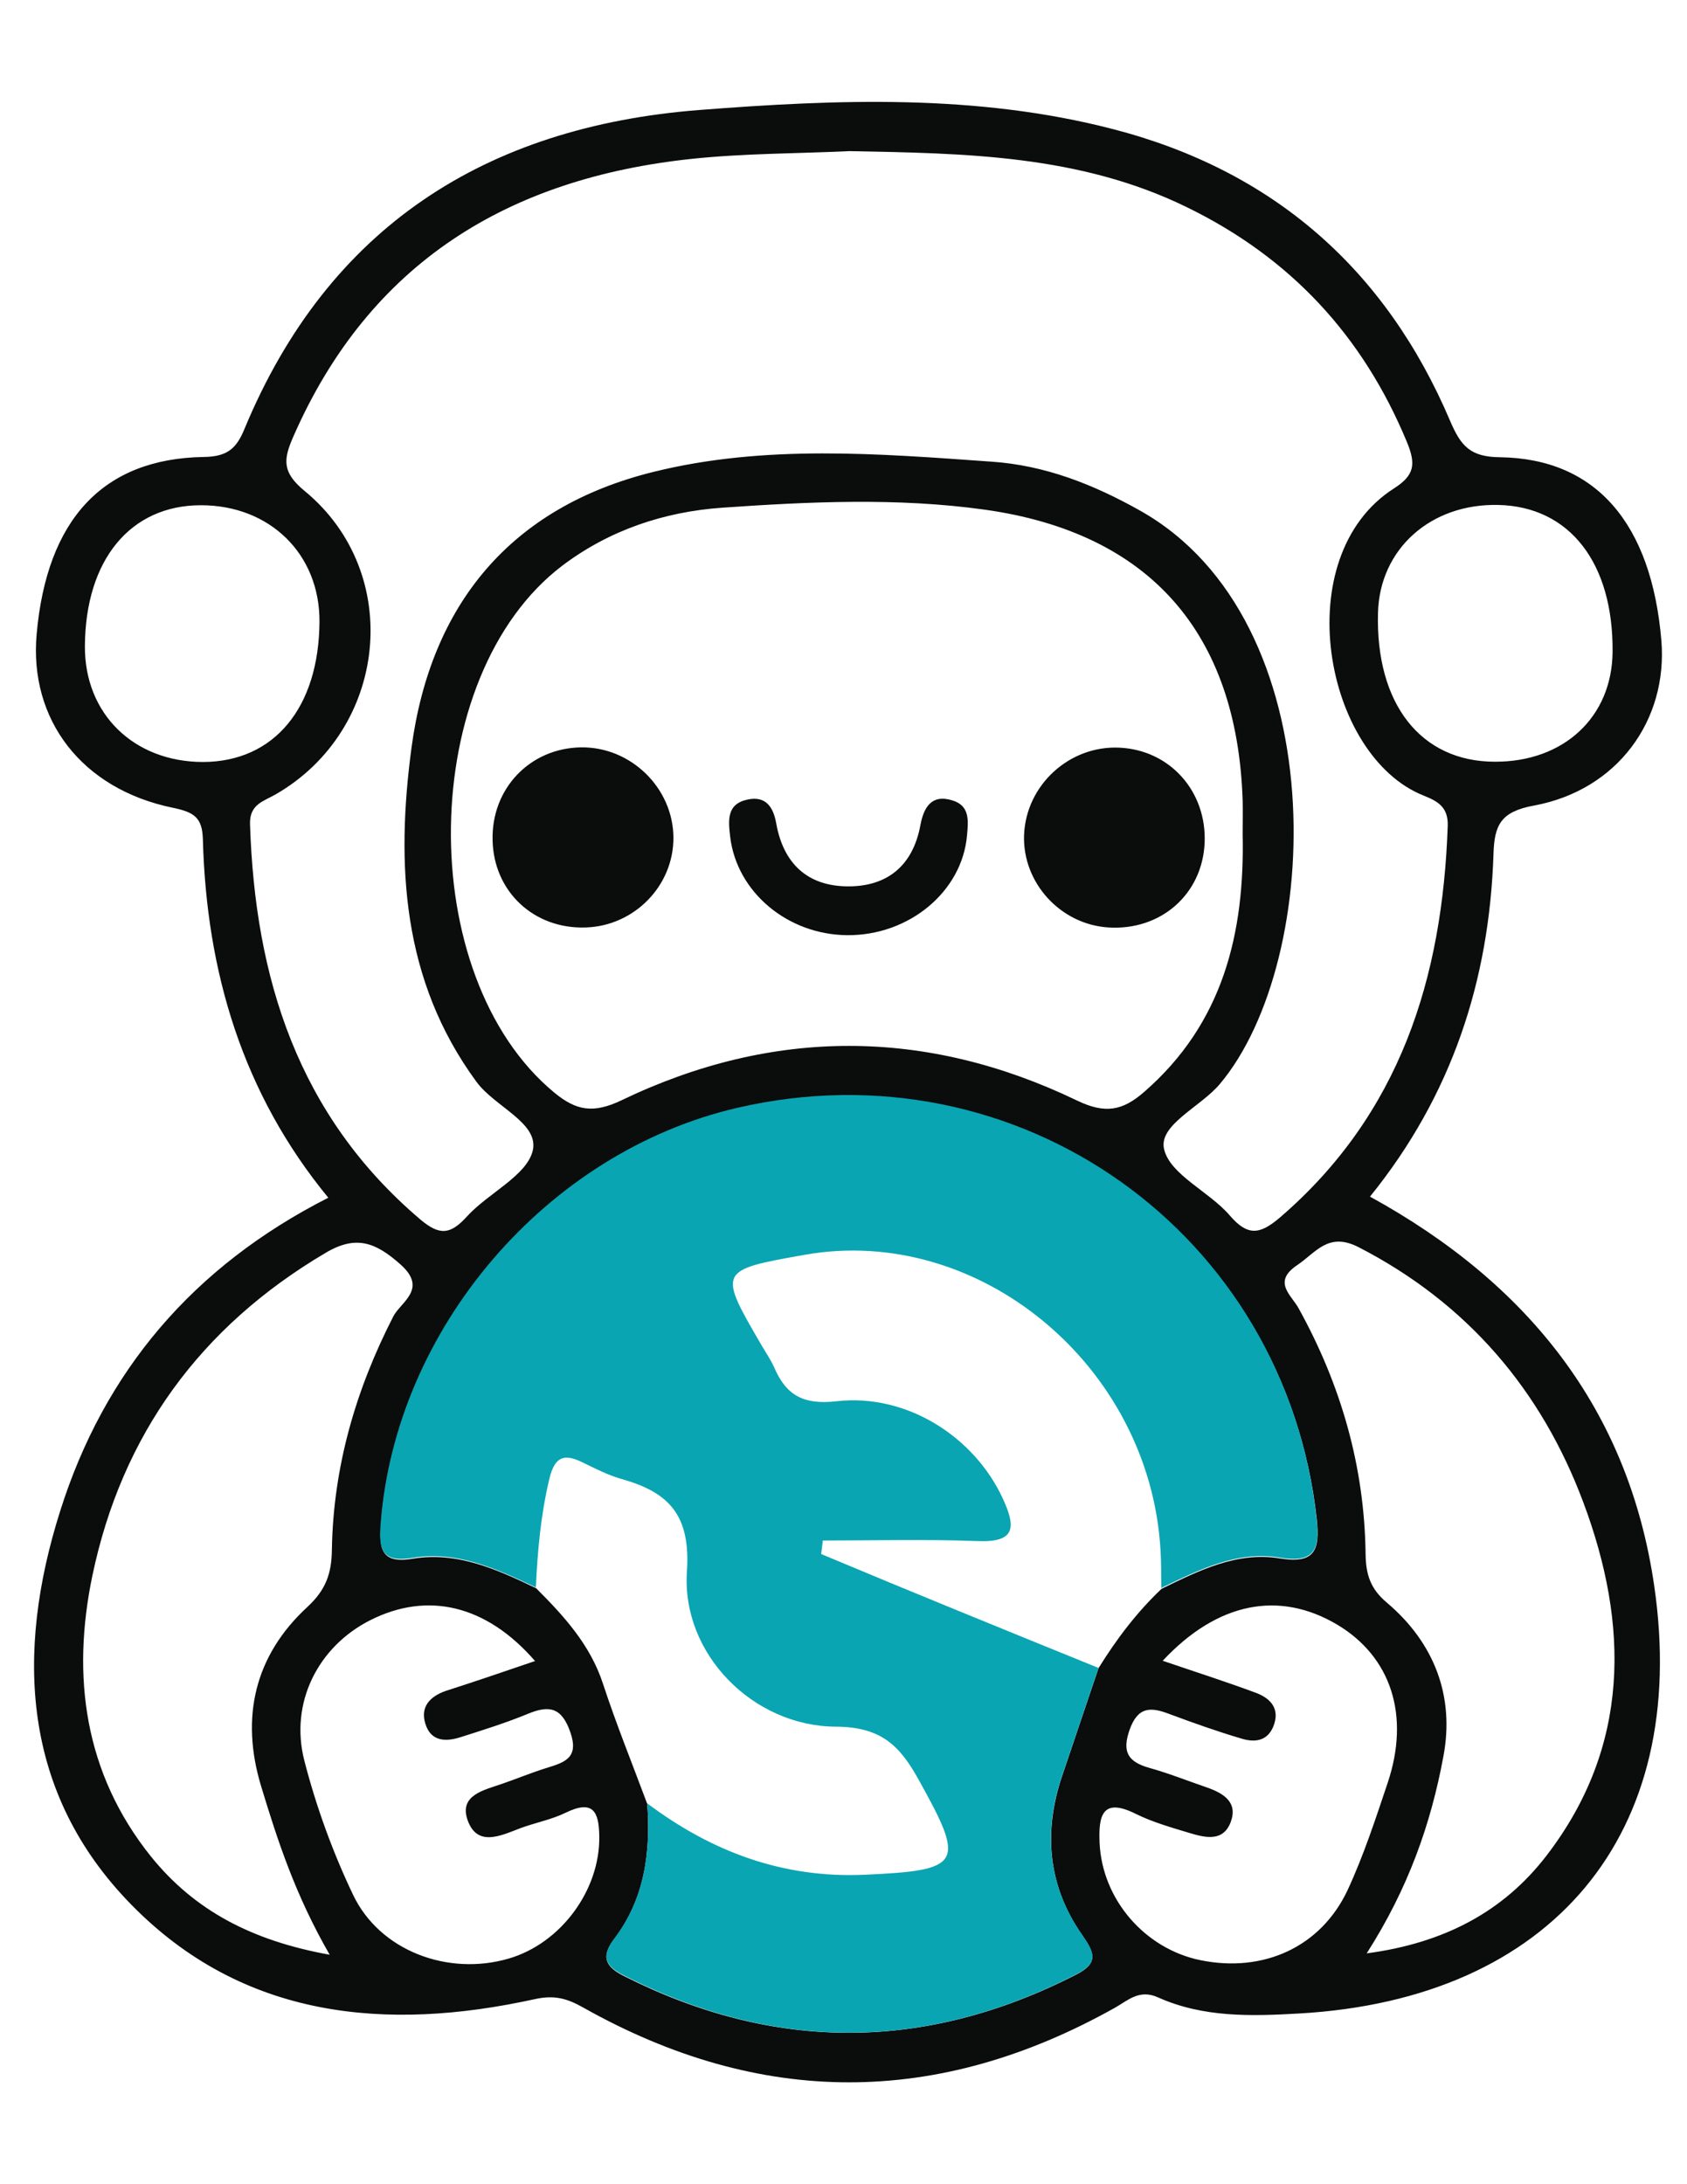 <svg version="1.1" id="Layer_1" xmlns="http://www.w3.org/2000/svg" x="0" y="0" viewBox="0 0 612 792" style="enable-background:new 0 0 612 792" xml:space="preserve">
    <style>
        .st0{fill:#0b0c0c}
    </style>
    <path class="st0" d="M497 433.9c57.4 31.5 93.8 77.2 103.1 141.1 13.2 90.2-37.2 149.9-128.8 155.1-17.4 1-34.8 1.5-51.1-5.8-6.8-3.1-10.8.9-15.7 3.7-64.4 36.1-128.7 36.1-193-.1-5.7-3.2-10.3-4.6-17.5-3-54.1 11.9-106 7-146.4-34.3C8 650.2 5.5 599.5 21.8 548c16-50.8 48.3-88.8 97.3-113.7-31.1-37.8-44.2-81.9-45.5-129.9-.2-8-3.2-9.9-10.9-11.5-33.1-6.8-52.2-32-49.4-63 3.7-41.5 24-63.6 60.6-64.2 8.6-.1 11.9-3.1 14.8-10.2C119.1 82.3 176.2 46 253.5 39.9c50.2-3.9 100.8-5.9 150.2 6.9 58.1 15 99 50.8 122.4 105.9 3.9 9.1 7.3 13 18.1 13.1 34.9.5 54.9 24.1 58.5 66.4 2.4 28.9-15.9 54.3-46.2 59.9-12.1 2.2-14.4 7.1-14.7 17.6-1.5 45.7-15 87.4-44.8 124.2zm-75.6 142.2c13.6-6.6 27.4-13.6 43-11 12.9 2.1 14.4-3.4 13.3-14.1-11.3-103.7-108.3-172.6-210.1-149-69.1 16-123.9 80-129.4 150.7-.7 9 .1 14.4 11.5 12.5 16.2-2.7 30.6 3.9 44.8 10.7 10.2 10.2 19.7 20.6 24.3 34.8 4.8 14.6 10.6 28.9 16 43.4 1.3 17.7-1 34.7-12.1 49.2-5.2 6.8-2.3 10.2 3.6 13.2 54.7 27.6 109.4 27.5 164.1-.5 8.2-4.2 6.7-7.8 2.2-14.3-12.4-17.7-14.2-37.3-7.3-57.7 4.4-13 8.8-26.1 13.2-39.1 6.5-10.5 13.9-20.3 22.9-28.8zM308.2 54.8c-19.1.9-38.3.8-57.2 2.8-66.4 7-116.8 37.5-144.5 100.5-3.6 8.2-4.5 13 4.1 20 36.1 29.8 30.1 86.6-10.7 110-4.4 2.5-9.4 3.6-9.2 10.7 1.8 55.9 17.4 105.7 61.8 143.4 7 5.9 10.9 5.5 16.9-1.1 7.7-8.5 21.8-14.8 23.9-24 2.2-10-13.9-15.8-20.5-24.9-27-36.8-29.2-78.8-23.5-121.2 7-51.8 35.9-87.1 87.8-99.9 40.4-10 81.7-6.6 122.6-3.7 19.3 1.3 36.9 8.2 53.8 17.7 71 39.8 66.7 163.3 29 208-7 8.3-22.3 14.8-20.2 23.6 2.2 9.3 16.3 15.3 23.8 24 6.6 7.7 11 6.9 18.2.8 43.6-37.5 59-86.8 60.9-142.1.2-6.8-3.7-8.9-8.7-10.9-36.2-14.3-49.5-86.7-10.8-111.4 7.5-4.8 8-8.8 4.7-16.8-16-38.6-42.3-66.9-79.9-85.2-38.9-19-80.5-19.5-122.3-20.3zm142.6 247.5c0-4 .1-8.1 0-12.1-2-60.6-33.6-97-93.6-105.4-31.6-4.4-63.6-2.9-95.3-.7-21 1.5-40.8 8.1-57.9 21-52.7 40-54.1 148.8-2.9 191.1 8 6.6 14.2 7.6 24.3 2.8 54.9-26.4 110.6-26.3 165.4.1 10.2 4.9 16.5 3.6 24.2-3.1 28.7-24.9 36.6-57.6 35.8-93.7zM119.6 708.8c-12.5-21.7-18.9-41.4-24.9-61.2-7.5-24.8-2.4-47.2 16.8-64.9 6.7-6.2 8.8-12.1 8.9-20.8.5-29.9 8.6-57.9 22.3-84.6 2.7-5.2 12.6-9.9 2.6-18.8-9-8-16.1-10.8-27.2-4.2-45.4 26.8-73.9 65.9-84.6 117.1-7.6 36.5-2.9 71.6 21.2 101.7 15.8 19.6 36.6 30.6 64.9 35.7zm376.2-.5c27.9-3.7 49.5-15 65.2-35.4 30.5-39.6 30-83.8 13.4-128.1-15.2-40.7-42.1-72.3-81.6-92.6-11-5.6-15.4 2-22.3 6.6-9 6.1-2 10.8.6 15.6 15.4 27.8 23.9 57.4 24.3 89.1.1 7.4 1.7 12.6 7.8 17.7 17.1 14.5 24.6 33.9 20.4 55.8-4.5 24.3-12.7 47.7-27.8 71.3zm-301.7-106c-17.7-20.4-39-25.3-59.8-14.8-18.8 9.5-29.3 29.8-23.9 50.9 4.3 16.7 10.3 33.2 17.7 48.7 9.7 20.3 34.4 29.5 56.4 23.1 19-5.5 33.2-24.9 32.9-44.3-.1-9.1-2.3-13.4-12.2-8.6-5.1 2.5-11 3.6-16.4 5.6-7.1 2.7-15.7 7-19.2-3-3.1-9 6-10.8 12.6-13.1 5.5-1.9 10.8-4.1 16.3-5.8 6.5-2 11.6-3.7 8.4-12.9-3.1-8.9-7.5-9.9-15.3-6.7-8 3.3-16.3 5.9-24.5 8.5-5.3 1.7-10.8 1.7-12.8-4.9-1.9-6.1 1.7-9.8 7.2-11.8 10.3-3.3 20.6-6.8 32.6-10.9zm227.7-.1c12.3 4.2 23.3 7.7 34 11.7 5.2 2 8.7 5.8 6.1 12.2-2.3 5.5-7.1 5.7-11.6 4.3-8.8-2.6-17.5-5.7-26.1-8.9-6.8-2.6-11.4-2.7-14.4 5.7-2.8 7.9-.7 11.6 7 13.8 7.2 2 14.2 4.8 21.2 7.2 5.9 2.1 11.1 5.3 8.5 12.4-2.7 7.3-9.1 5.8-14.8 4.1-6.6-2-13.4-3.9-19.5-6.9-12.5-6.3-13.7.8-13.3 10.4.9 20.5 16.4 38.5 36.7 42.6 22.8 4.6 43.6-4.8 53.3-25.5 5.8-12.5 10.1-25.7 14.5-38.8 8.2-24.4 1.3-45.7-18.3-57.4-20.9-12.4-43.3-8.3-63.3 13.1zM585 236.4c.3-32.3-15.6-52.7-41.4-53.3-24.6-.6-43.1 16-43.7 39.1-.9 33 15.5 54 42.4 54 25 .1 42.5-16.2 42.7-39.8zM73.7 276.3c25.8-.1 42-19.7 42.2-50.9.1-24.5-18-42.2-43-42.2-25.6 0-41.9 19.8-42.1 51-.2 24.6 17.7 42.1 42.9 42.1z"/>
    <path d="M398.5 604.8c-4.4 13.1-8.8 26.1-13.2 39.1-7 20.4-5.1 40 7.3 57.7 4.5 6.5 6.1 10.1-2.2 14.3-54.7 28.1-109.4 28.2-164.1.4-5.9-3-8.8-6.3-3.6-13.2 11.1-14.5 13.4-31.5 12.1-49.2 23.3 17.5 49.1 27.2 78.8 25.9 35.5-1.6 36.7-3.9 19.7-34.4-6.9-12.5-13.7-19.2-30-19.3-30.1-.1-56.1-26.4-54.1-56.2 1.4-20.6-6.6-28.8-23.7-33.6-4.9-1.4-9.6-3.8-14.3-6.1-6.8-3.3-10-1.8-11.9 6-3.1 13-4.3 26.1-4.9 39.4-14.2-6.7-28.6-13.4-44.8-10.7-11.4 1.9-12.2-3.4-11.5-12.5 5.4-70.7 60.2-134.7 129.4-150.7 101.9-23.6 198.9 45.3 210.1 149 1.2 10.7-.3 16.3-13.3 14.1-15.6-2.6-29.4 4.5-43 11-.1-4.6 0-9.3-.3-13.9-4-66.9-66-118.1-129.1-106.9-31.5 5.6-31.5 5.6-15.4 33.2 1.5 2.5 3.1 4.9 4.3 7.5 4.3 10.1 10.5 13.8 22.7 12.4 25.4-2.9 50 12.9 60.3 35.3 4.8 10.4 4.7 16-9.3 15.4-18.6-.7-37.3-.2-56-.2-.2 1.6-.4 3.2-.6 4.9 33.6 14.1 67.1 27.7 100.6 41.3z" style="fill:#09a5b2"/>
    <path class="st0" d="M210.7 271c18.1-.3 33.5 14.7 33.6 32.7.1 17.4-14.1 32-31.7 32.6-18.9.7-33.5-13-33.9-31.6-.5-18.7 13.5-33.4 32-33.7zM371.5 302.8c.7-18.1 16.4-32.5 34.5-31.7 18.4.8 31.9 15.9 31 34.7-.9 18.5-15.9 31.7-34.9 30.5-17.4-1.1-31.2-16.2-30.6-33.5zM307.3 339.1c-21.7-.2-40-15.7-42.4-35.6-.7-6-1.4-12 6.4-13.6 6.7-1.4 9.3 3 10.3 8.7 2.6 14.5 11.3 22.7 25.9 22.8 14.5.1 23.7-7.6 26.4-22.2 1.2-6.4 4-11.3 11.5-9 6.5 1.9 5.9 7.4 5.4 12.8-1.8 20.3-21 36.3-43.5 36.1z"/>
</svg>

